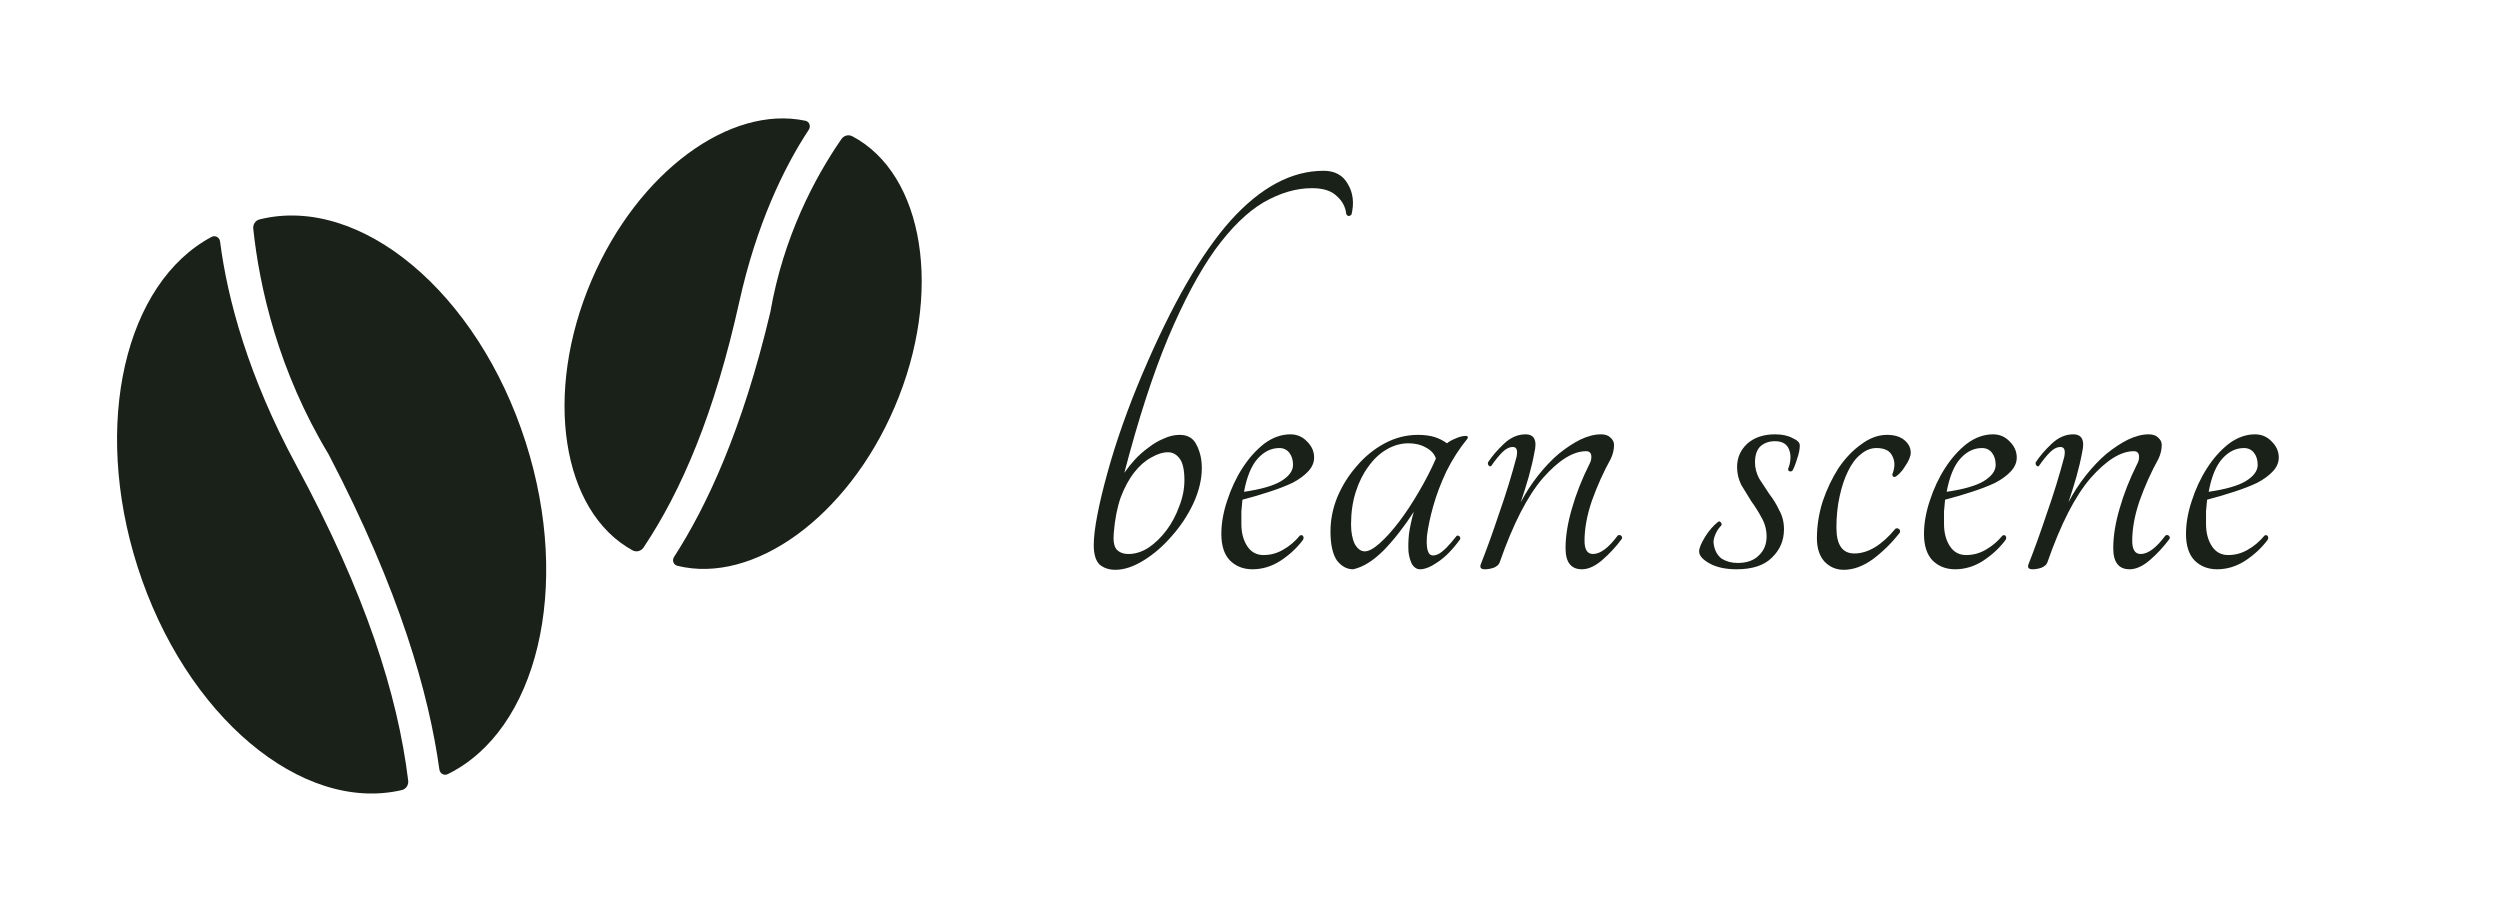 <svg width="830" height="300" viewBox="0 0 830 300" fill="#fff" xmlns="http://www.w3.org/2000/svg">
<path d="M267.392 40.089C268.724 40.371 269.273 41.917 268.525 43.054C260.103 55.843 251.094 74.712 245.44 100.235C237.218 137.348 226.296 162.849 213.666 181.764C212.86 182.972 211.286 183.411 210.012 182.714C186.486 169.845 180.276 130.698 196.421 93.014C211.869 56.955 242.406 34.79 267.392 40.089Z" fill="#1a2118"/>
<path d="M282.95 45.23C281.696 44.569 280.168 44.99 279.361 46.156C270.483 58.991 260.07 78.672 255.757 103.602C246.451 142.877 234.628 168.075 223.78 184.916C223.064 186.027 223.583 187.519 224.865 187.837C250.062 194.098 281.319 171.807 297.01 135.182C313.262 97.249 306.862 57.833 282.95 45.23Z" fill="#1a2118 "/>
<path d="M70.261 78.645C71.462 78.006 72.889 78.812 73.062 80.162C75.514 99.4 82.49 125.118 98.382 154.501C121.38 197.019 132.021 230.556 135.521 259.178C135.697 260.619 134.794 261.979 133.38 262.308C100.16 270.03 61.496 237.722 45.657 188.117C30.485 140.604 41.576 93.888 70.261 78.645Z" fill="#1a2118"/>
<path d="M86.188 72.839C84.812 73.181 83.931 74.497 84.08 75.907C86.149 95.527 92.435 123.2 109.099 150.841C132.887 196.403 142.389 230.41 145.88 255.505C146.062 256.814 147.431 257.604 148.618 257.024C178.281 242.529 189.946 195.114 174.544 146.878C158.604 96.958 119.548 64.555 86.188 72.839Z" fill="#1a2118"/>
<path d="M439.425 56.7C443.158 56.7 445.842 58.158 447.475 61.075C449.225 63.992 449.633 67.375 448.7 71.225C448 71.925 447.417 71.867 446.95 71.05C446.717 68.717 445.667 66.733 443.8 65.1C442.05 63.35 439.308 62.475 435.575 62.475C430.325 62.475 424.958 64.05 419.475 67.2C414.108 70.35 408.742 75.6 403.375 82.95C398.125 90.3 392.933 100.042 387.8 112.175C382.783 124.192 377.942 139.125 373.275 156.975C374.325 155.458 375.492 154 376.775 152.6C378.175 151.083 379.692 149.742 381.325 148.575C382.958 147.292 384.65 146.3 386.4 145.6C388.15 144.783 389.9 144.375 391.65 144.375C394.333 144.375 396.2 145.483 397.25 147.7C398.417 149.917 399 152.483 399 155.4C399 159.133 398.067 163.042 396.2 167.125C394.333 171.092 391.942 174.708 389.025 177.975C386.225 181.242 383.133 183.925 379.75 186.025C376.367 188.125 373.217 189.175 370.3 189.175C368.2 189.175 366.45 188.592 365.05 187.425C363.767 186.142 363.125 183.983 363.125 180.95C363.125 178.383 363.533 175 364.35 170.8C365.167 166.6 366.275 161.992 367.675 156.975C369.075 151.842 370.767 146.475 372.75 140.875C374.733 135.275 376.892 129.733 379.225 124.25C389.025 101.15 398.825 84.117 408.625 73.15C418.542 62.183 428.808 56.7 439.425 56.7ZM387.8 150.15C386.05 150.15 384.183 150.733 382.2 151.9C380.217 152.95 378.35 154.583 376.6 156.8C374.85 159.017 373.333 161.817 372.05 165.2C370.883 168.583 370.125 172.492 369.775 176.925C369.542 179.492 369.833 181.3 370.65 182.35C371.583 183.4 372.925 183.925 374.675 183.925C376.892 183.925 379.108 183.225 381.325 181.825C383.542 180.308 385.525 178.383 387.275 176.05C389.025 173.717 390.425 171.092 391.475 168.175C392.642 165.258 393.225 162.342 393.225 159.425C393.225 156.042 392.7 153.65 391.65 152.25C390.6 150.85 389.317 150.15 387.8 150.15ZM436.287 151.9C436.287 153.533 435.646 155.05 434.362 156.45C433.079 157.85 431.329 159.133 429.112 160.3C426.896 161.35 424.329 162.342 421.412 163.275C418.612 164.208 415.637 165.083 412.487 165.9C412.371 167.183 412.254 168.467 412.137 169.75C412.137 171.033 412.137 172.433 412.137 173.95C412.137 176.867 412.779 179.317 414.062 181.3C415.346 183.283 417.154 184.275 419.487 184.275C421.821 184.275 423.979 183.692 425.962 182.525C428.062 181.358 429.929 179.783 431.562 177.8C432.029 177.567 432.379 177.625 432.612 177.975C432.846 178.325 432.846 178.733 432.612 179.2C430.629 181.883 428.121 184.217 425.087 186.2C422.171 188.067 419.079 189 415.812 189C412.779 189 410.271 188.008 408.287 186.025C406.421 184.042 405.487 181.125 405.487 177.275C405.487 173.775 406.129 170.1 407.412 166.25C408.696 162.283 410.387 158.667 412.487 155.4C414.587 152.133 416.979 149.45 419.662 147.35C422.462 145.25 425.379 144.2 428.412 144.2C430.629 144.2 432.496 145.017 434.012 146.65C435.529 148.167 436.287 149.917 436.287 151.9ZM424.737 148.75C422.054 148.75 419.662 149.917 417.562 152.25C415.462 154.583 413.946 158.258 413.012 163.275C418.612 162.458 422.696 161.292 425.262 159.775C427.946 158.142 429.287 156.333 429.287 154.35C429.287 152.717 428.879 151.375 428.062 150.325C427.246 149.275 426.137 148.75 424.737 148.75ZM483.547 177.975C483.78 177.742 484.072 177.742 484.422 177.975C484.772 178.208 484.889 178.558 484.772 179.025C482.322 182.408 479.872 184.917 477.422 186.55C475.089 188.183 473.105 189 471.472 189C470.422 189 469.547 188.475 468.847 187.425C468.264 186.375 467.855 184.975 467.622 183.225C467.505 181.358 467.564 179.317 467.797 177.1C468.147 174.767 468.672 172.375 469.372 169.925C466.222 174.825 462.897 179.083 459.397 182.7C455.897 186.2 452.514 188.3 449.247 189C447.147 189 445.339 188.008 443.822 186.025C442.422 183.925 441.722 180.717 441.722 176.4C441.722 172.55 442.48 168.758 443.997 165.025C445.63 161.175 447.789 157.733 450.472 154.7C453.155 151.55 456.247 149.042 459.747 147.175C463.247 145.308 466.922 144.375 470.772 144.375C472.872 144.375 474.68 144.608 476.197 145.075C477.714 145.542 479.114 146.242 480.397 147.175C481.097 146.592 482.03 146.067 483.197 145.6C484.48 145.017 485.647 144.725 486.697 144.725C487.28 144.725 487.455 145.017 487.222 145.6C484.539 148.867 482.205 152.483 480.222 156.45C478.355 160.417 476.897 164.267 475.847 168C474.797 171.733 474.097 175.058 473.747 177.975C473.514 180.775 473.747 182.7 474.447 183.75C475.03 184.567 476.08 184.625 477.597 183.925C479.114 183.108 481.097 181.125 483.547 177.975ZM453.097 183.05C454.38 183.05 456.014 182.175 457.997 180.425C460.097 178.558 462.255 176.167 464.472 173.25C466.689 170.333 468.847 167.067 470.947 163.45C473.164 159.717 475.089 155.983 476.722 152.25C476.255 150.733 475.147 149.508 473.397 148.575C471.764 147.642 469.839 147.175 467.622 147.175C465.055 147.175 462.605 147.875 460.272 149.275C458.055 150.558 456.072 152.425 454.322 154.875C452.572 157.208 451.172 160.008 450.122 163.275C449.072 166.542 448.547 170.158 448.547 174.125C448.547 176.692 448.955 178.85 449.772 180.6C450.705 182.233 451.814 183.05 453.097 183.05ZM537.087 177.8C537.437 177.567 537.787 177.567 538.137 177.8C538.487 178.033 538.604 178.383 538.487 178.85C536.504 181.533 534.287 183.925 531.837 186.025C529.504 188.008 527.287 189 525.187 189C521.571 189 519.762 186.667 519.762 182C519.762 178.033 520.462 173.658 521.862 168.875C523.262 163.975 525.187 159.075 527.637 154.175C528.104 153.358 528.337 152.542 528.337 151.725C528.337 150.442 527.754 149.8 526.587 149.8C522.271 149.8 517.487 152.775 512.237 158.725C507.104 164.675 502.321 174.008 497.887 186.725C497.654 187.425 497.012 188.008 495.962 188.475C494.912 188.825 493.921 189 492.987 189C491.704 189 491.237 188.475 491.587 187.425C493.571 182.408 495.612 176.75 497.712 170.45C499.929 164.15 501.854 157.908 503.487 151.725C503.954 149.508 503.546 148.4 502.262 148.4C501.096 148.4 499.929 148.983 498.762 150.15C497.596 151.317 496.371 152.833 495.087 154.7C494.854 154.933 494.562 154.875 494.212 154.525C493.979 154.175 493.921 153.825 494.037 153.475C495.321 151.492 497.071 149.45 499.287 147.35C501.504 145.25 503.896 144.2 506.462 144.2C509.379 144.2 510.371 146.183 509.437 150.15C508.971 152.717 508.329 155.458 507.512 158.375C506.696 161.175 505.821 163.975 504.887 166.775C506.521 163.625 508.446 160.65 510.662 157.85C512.879 155.05 515.154 152.658 517.487 150.675C519.937 148.692 522.329 147.117 524.662 145.95C527.112 144.783 529.387 144.2 531.487 144.2C532.887 144.2 533.937 144.55 534.637 145.25C535.454 145.95 535.862 146.767 535.862 147.7C535.862 149.217 535.512 150.733 534.812 152.25C532.362 156.683 530.262 161.35 528.512 166.25C526.879 171.033 526.062 175.467 526.062 179.55C526.062 182.467 526.996 183.925 528.862 183.925C531.312 183.925 534.054 181.883 537.087 177.8ZM589.308 144.2C591.642 144.2 593.567 144.608 595.083 145.425C596.717 146.125 597.533 146.942 597.533 147.875C597.533 149.158 597.242 150.617 596.658 152.25C596.192 153.883 595.667 155.225 595.083 156.275C594.85 156.508 594.5 156.567 594.033 156.45C593.683 156.217 593.567 155.925 593.683 155.575C594.033 154.758 594.267 153.825 594.383 152.775C594.5 151.725 594.442 150.792 594.208 149.975C593.625 147.642 591.992 146.475 589.308 146.475C587.325 146.475 585.692 147.058 584.408 148.225C583.242 149.392 582.658 151.142 582.658 153.475C582.658 155.342 583.125 157.15 584.058 158.9C585.108 160.533 586.217 162.225 587.383 163.975C588.667 165.608 589.775 167.417 590.708 169.4C591.758 171.267 592.283 173.367 592.283 175.7C592.283 179.433 590.942 182.583 588.258 185.15C585.692 187.717 581.783 189 576.533 189C572.917 189 569.942 188.358 567.608 187.075C565.275 185.792 564.108 184.45 564.108 183.05C564.108 182 564.75 180.425 566.033 178.325C567.317 176.225 568.775 174.533 570.408 173.25C570.758 173.017 571.05 173.075 571.283 173.425C571.633 173.775 571.692 174.125 571.458 174.475C570.525 175.408 569.825 176.517 569.358 177.8C568.892 178.967 568.775 180.017 569.008 180.95C569.358 182.933 570.233 184.45 571.633 185.5C573.15 186.433 574.9 186.9 576.883 186.9C579.917 186.9 582.25 186.083 583.883 184.45C585.633 182.817 586.508 180.717 586.508 178.15C586.508 175.933 585.983 173.892 584.933 172.025C583.883 170.042 582.717 168.175 581.433 166.425C580.267 164.558 579.158 162.75 578.108 161C577.175 159.133 576.708 157.15 576.708 155.05C576.708 152.017 577.817 149.45 580.033 147.35C582.367 145.25 585.458 144.2 589.308 144.2ZM629.117 158.375C628.533 158.375 628.242 158.083 628.242 157.5C629.175 155.167 629.175 153.125 628.242 151.375C627.425 149.625 625.675 148.75 622.992 148.75C621.125 148.75 619.375 149.45 617.742 150.85C616.108 152.133 614.708 154 613.542 156.45C612.375 158.783 611.442 161.583 610.742 164.85C610.042 168 609.692 171.442 609.692 175.175C609.692 180.892 611.675 183.75 615.642 183.75C620.192 183.75 624.742 181.008 629.292 175.525C629.758 175.292 630.167 175.35 630.517 175.7C630.867 175.933 630.925 176.342 630.692 176.925C628.008 180.308 625.033 183.225 621.767 185.675C618.5 188.008 615.292 189.175 612.142 189.175C609.575 189.175 607.417 188.242 605.667 186.375C604.033 184.508 603.217 181.942 603.217 178.675C603.217 174.592 603.858 170.508 605.142 166.425C606.542 162.342 608.292 158.667 610.392 155.4C612.608 152.133 615.117 149.508 617.917 147.525C620.717 145.425 623.575 144.375 626.492 144.375C628.942 144.375 630.867 144.958 632.267 146.125C633.667 147.292 634.367 148.692 634.367 150.325C634.367 150.908 634.192 151.608 633.842 152.425C633.492 153.242 633.025 154.058 632.442 154.875C631.975 155.692 631.392 156.45 630.692 157.15C630.108 157.733 629.583 158.142 629.117 158.375ZM669.564 151.9C669.564 153.533 668.922 155.05 667.639 156.45C666.355 157.85 664.605 159.133 662.389 160.3C660.172 161.35 657.605 162.342 654.689 163.275C651.889 164.208 648.914 165.083 645.764 165.9C645.647 167.183 645.53 168.467 645.414 169.75C645.414 171.033 645.414 172.433 645.414 173.95C645.414 176.867 646.055 179.317 647.339 181.3C648.622 183.283 650.43 184.275 652.764 184.275C655.097 184.275 657.255 183.692 659.239 182.525C661.339 181.358 663.205 179.783 664.839 177.8C665.305 177.567 665.655 177.625 665.889 177.975C666.122 178.325 666.122 178.733 665.889 179.2C663.905 181.883 661.397 184.217 658.364 186.2C655.447 188.067 652.355 189 649.089 189C646.055 189 643.547 188.008 641.564 186.025C639.697 184.042 638.764 181.125 638.764 177.275C638.764 173.775 639.405 170.1 640.689 166.25C641.972 162.283 643.664 158.667 645.764 155.4C647.864 152.133 650.255 149.45 652.939 147.35C655.739 145.25 658.655 144.2 661.689 144.2C663.905 144.2 665.772 145.017 667.289 146.65C668.805 148.167 669.564 149.917 669.564 151.9ZM658.014 148.75C655.33 148.75 652.939 149.917 650.839 152.25C648.739 154.583 647.222 158.258 646.289 163.275C651.889 162.458 655.972 161.292 658.539 159.775C661.222 158.142 662.564 156.333 662.564 154.35C662.564 152.717 662.155 151.375 661.339 150.325C660.522 149.275 659.414 148.75 658.014 148.75ZM718.923 177.8C719.273 177.567 719.623 177.567 719.973 177.8C720.323 178.033 720.44 178.383 720.323 178.85C718.34 181.533 716.123 183.925 713.673 186.025C711.34 188.008 709.123 189 707.023 189C703.407 189 701.598 186.667 701.598 182C701.598 178.033 702.298 173.658 703.698 168.875C705.098 163.975 707.023 159.075 709.473 154.175C709.94 153.358 710.173 152.542 710.173 151.725C710.173 150.442 709.59 149.8 708.423 149.8C704.107 149.8 699.323 152.775 694.073 158.725C688.94 164.675 684.157 174.008 679.723 186.725C679.49 187.425 678.848 188.008 677.798 188.475C676.748 188.825 675.757 189 674.823 189C673.54 189 673.073 188.475 673.423 187.425C675.407 182.408 677.448 176.75 679.548 170.45C681.765 164.15 683.69 157.908 685.323 151.725C685.79 149.508 685.382 148.4 684.098 148.4C682.932 148.4 681.765 148.983 680.598 150.15C679.432 151.317 678.207 152.833 676.923 154.7C676.69 154.933 676.398 154.875 676.048 154.525C675.815 154.175 675.757 153.825 675.873 153.475C677.157 151.492 678.907 149.45 681.123 147.35C683.34 145.25 685.732 144.2 688.298 144.2C691.215 144.2 692.207 146.183 691.273 150.15C690.807 152.717 690.165 155.458 689.348 158.375C688.532 161.175 687.657 163.975 686.723 166.775C688.357 163.625 690.282 160.65 692.498 157.85C694.715 155.05 696.99 152.658 699.323 150.675C701.773 148.692 704.165 147.117 706.498 145.95C708.948 144.783 711.223 144.2 713.323 144.2C714.723 144.2 715.773 144.55 716.473 145.25C717.29 145.95 717.698 146.767 717.698 147.7C717.698 149.217 717.348 150.733 716.648 152.25C714.198 156.683 712.098 161.35 710.348 166.25C708.715 171.033 707.898 175.467 707.898 179.55C707.898 182.467 708.832 183.925 710.698 183.925C713.148 183.925 715.89 181.883 718.923 177.8ZM756.551 151.9C756.551 153.533 755.909 155.05 754.626 156.45C753.343 157.85 751.593 159.133 749.376 160.3C747.159 161.35 744.593 162.342 741.676 163.275C738.876 164.208 735.901 165.083 732.751 165.9C732.634 167.183 732.518 168.467 732.401 169.75C732.401 171.033 732.401 172.433 732.401 173.95C732.401 176.867 733.043 179.317 734.326 181.3C735.609 183.283 737.418 184.275 739.751 184.275C742.084 184.275 744.243 183.692 746.226 182.525C748.326 181.358 750.193 179.783 751.826 177.8C752.293 177.567 752.643 177.625 752.876 177.975C753.109 178.325 753.109 178.733 752.876 179.2C750.893 181.883 748.384 184.217 745.351 186.2C742.434 188.067 739.343 189 736.076 189C733.043 189 730.534 188.008 728.551 186.025C726.684 184.042 725.751 181.125 725.751 177.275C725.751 173.775 726.393 170.1 727.676 166.25C728.959 162.283 730.651 158.667 732.751 155.4C734.851 152.133 737.243 149.45 739.926 147.35C742.726 145.25 745.643 144.2 748.676 144.2C750.893 144.2 752.759 145.017 754.276 146.65C755.793 148.167 756.551 149.917 756.551 151.9ZM745.001 148.75C742.318 148.75 739.926 149.917 737.826 152.25C735.726 154.583 734.209 158.258 733.276 163.275C738.876 162.458 742.959 161.292 745.526 159.775C748.209 158.142 749.551 156.333 749.551 154.35C749.551 152.717 749.143 151.375 748.326 150.325C747.509 149.275 746.401 148.75 745.001 148.75Z" fill="#1a2118"/>
</svg>
